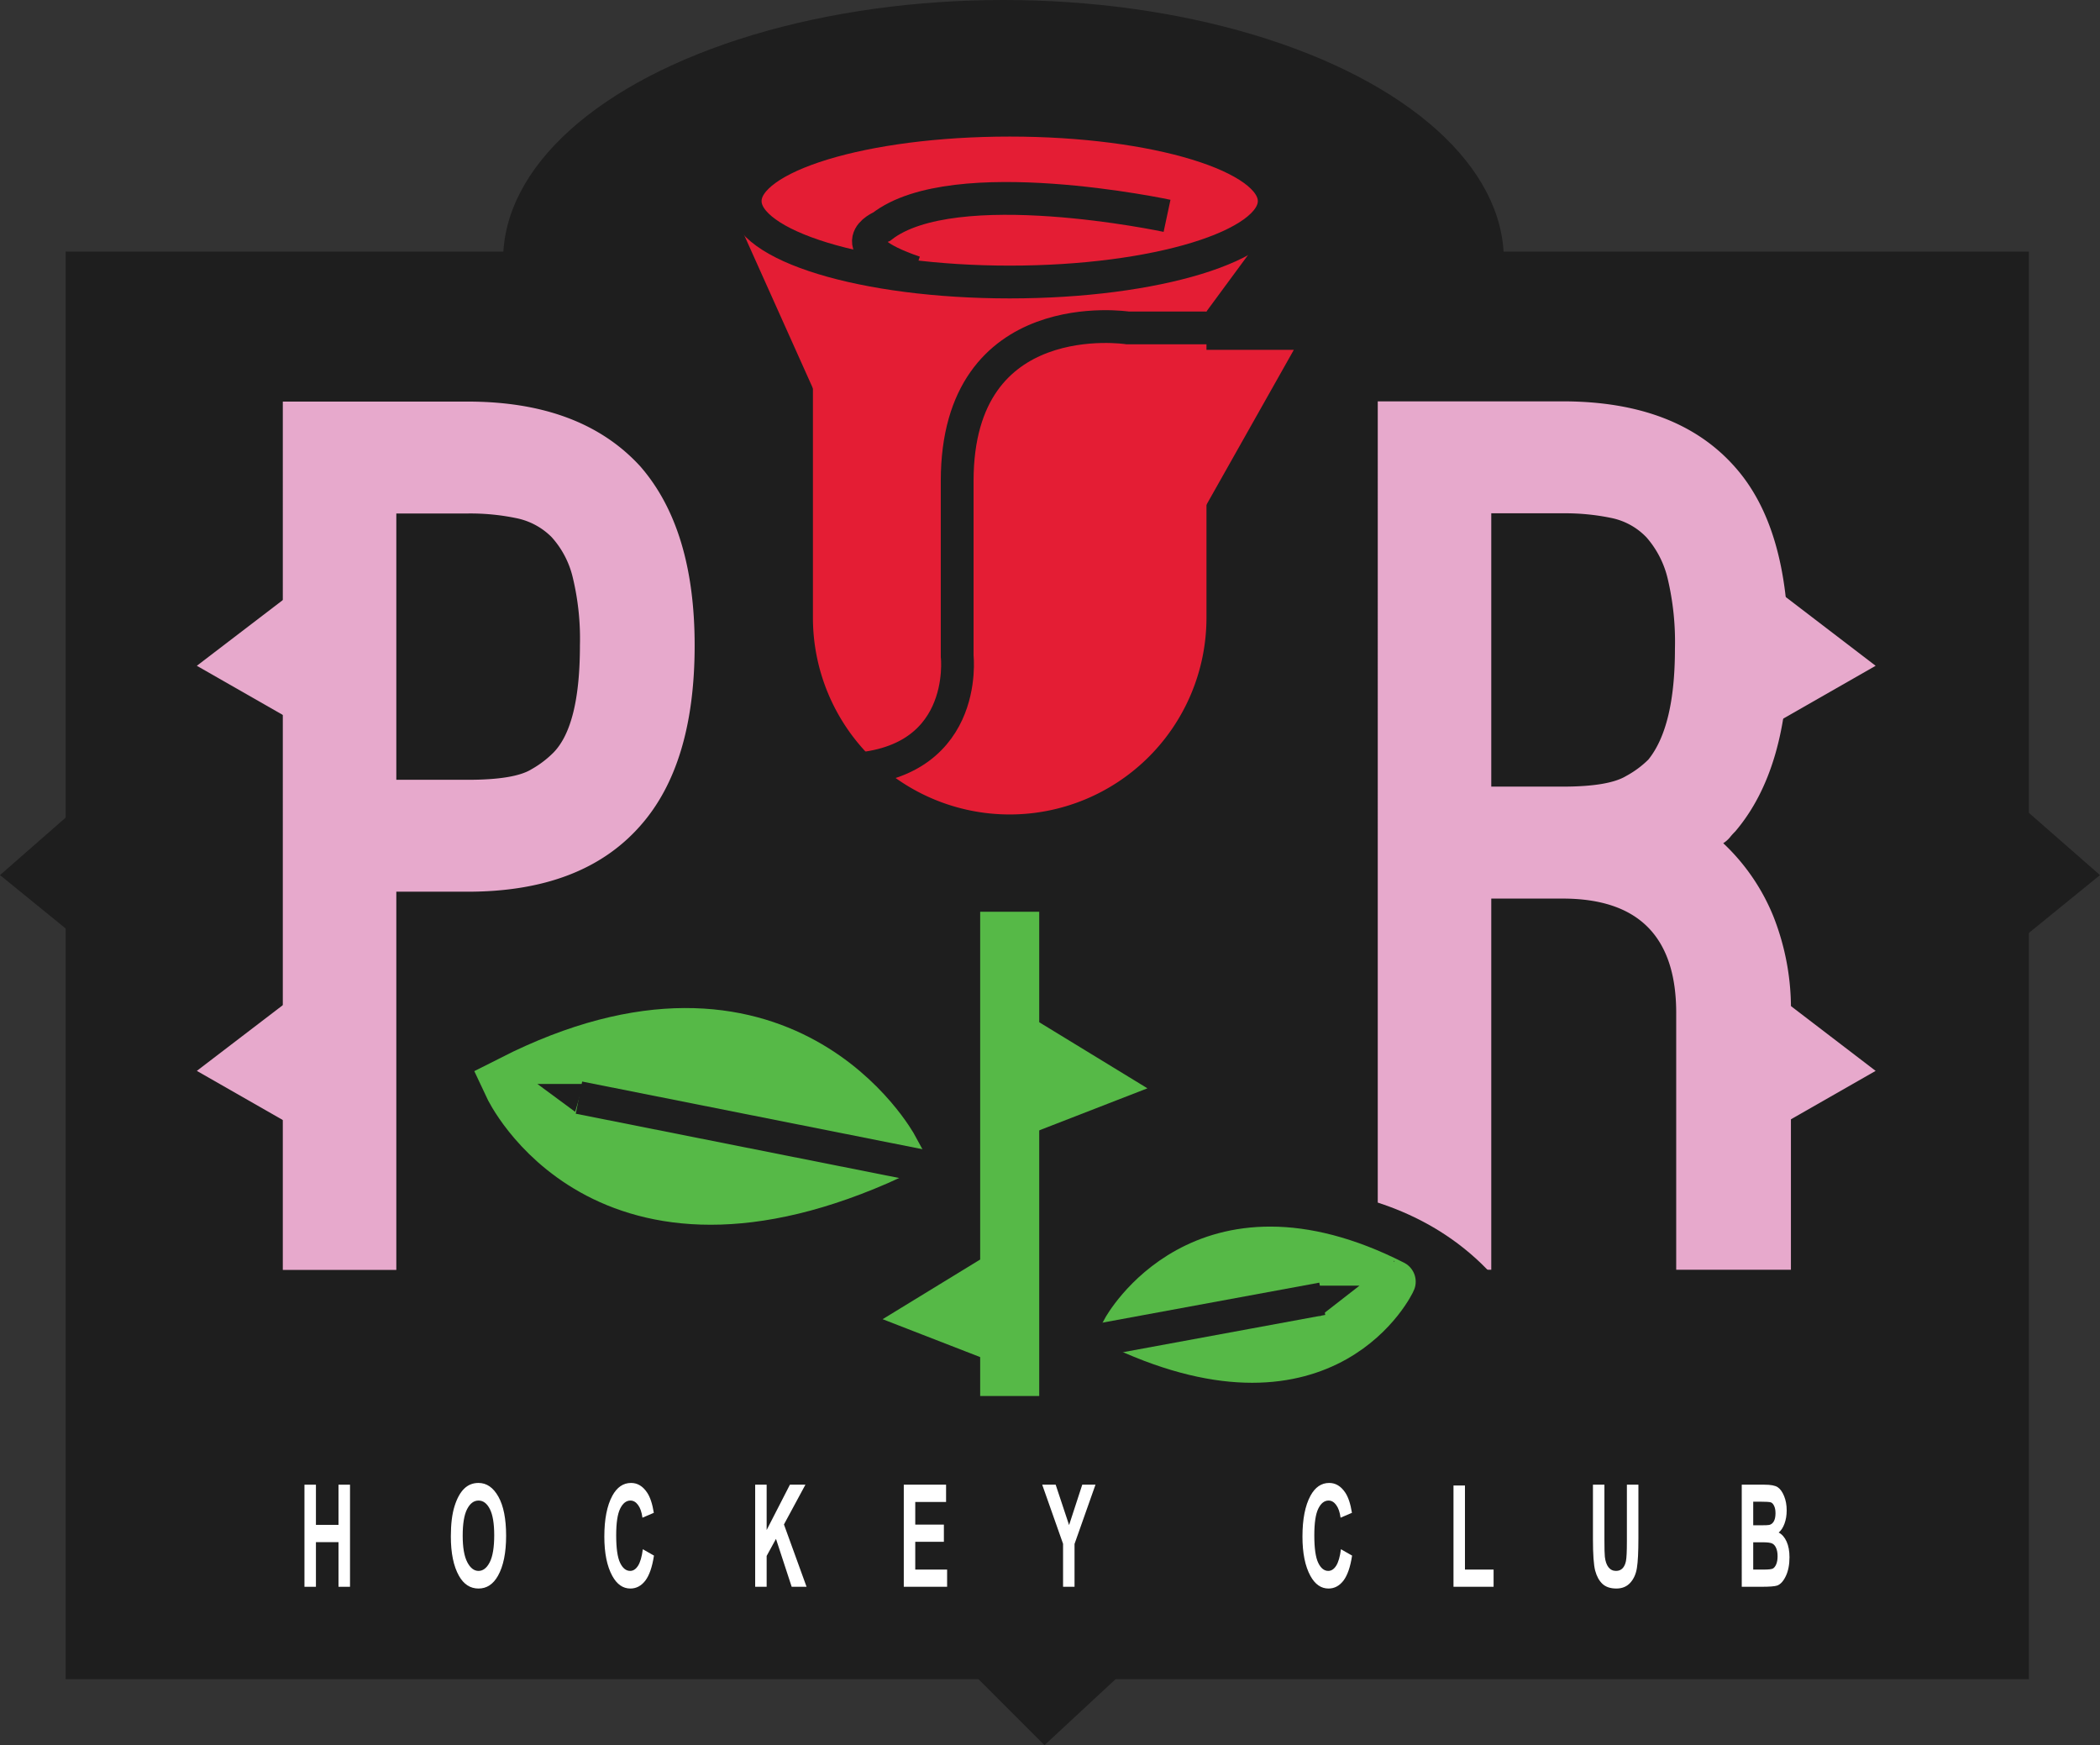 <svg xmlns="http://www.w3.org/2000/svg" id="Layer_1" width="347.81" height="288.99" data-name="Layer 1"><rect width="100%" height="100%" fill="#333333" stroke="none"/><defs id="defs4"><style id="style2">.cls-1{fill:#1e1e1e}.cls-14,.cls-15{stroke-miterlimit:10}.cls-3{fill:#e41d34}.cls-15{fill:none}.cls-14{stroke:#56b947;fill:#56b947}.cls-15{stroke:#1e1e1e}.cls-11{fill:#e7a9cc}.cls-14{stroke-width:6.18px}.cls-15{stroke-width:5.43px}</style></defs><path id="rect6" d="M10.87 41.66h325.16v236.4H10.87z" class="cls-1" style="fill:#1e1e1e"/><g id="text5504" aria-label="HOCKEY CLUB" style="font-weight:700;font-stretch:condensed;font-size:19.489px;line-height:1.25;font-family:Arial;-inkscape-font-specification:&quot;Arial, Bold Condensed&quot;;letter-spacing:21.59px;fill:#fff;stroke-width:1" transform="scale(.825 1.212)"><path id="path48250" d="M61.122 216.8v-13.95h2.303v5.49h4.53v-5.49h2.312v13.95h-2.312v-6.1h-4.53v6.1z" style="letter-spacing:18.32px"/><path id="path48252" d="M90.51 209.91q0-2.493.732-4.101.742-1.618 1.932-2.408t2.883-.79q2.455 0 3.997 1.875 1.551 1.875 1.551 5.339 0 3.502-1.637 5.471-1.437 1.742-3.901 1.742-2.484 0-3.92-1.723-1.638-1.97-1.638-5.405zm2.378-.095q0 2.408.914 3.616.913 1.2 2.265 1.2 1.36 0 2.255-1.19.895-1.2.895-3.674 0-2.426-.876-3.587-.866-1.161-2.274-1.161-1.409 0-2.294 1.17t-.885 3.626" style="letter-spacing:18.32px"/><path id="path48254" d="m129.051 211.67 2.237.867q-.524 2.34-1.742 3.426-1.218 1.075-2.997 1.075-2.237 0-3.626-1.723-1.599-1.988-1.599-5.367 0-3.568 1.608-5.586 1.4-1.75 3.76-1.75 1.922 0 3.216 1.312.923.933 1.351 2.77l-2.284.666q-.219-1.133-.875-1.732-.647-.61-1.532-.61-1.266 0-2.065 1.105-.8 1.104-.8 3.644 0 2.636.78 3.75t2.028 1.113q.913 0 1.58-.704.665-.714.96-2.255z" style="letter-spacing:18.32px"/><path id="path48256" d="M151.606 216.8v-13.95h2.303v6.194l4.672-6.195h3.112l-4.31 5.434 4.539 8.517h-2.988l-3.15-6.547-1.875 2.331v4.216z" style="letter-spacing:18.32px"/><path id="path48258" d="M181.44 216.8v-13.95h8.49v2.36h-6.186v3.092h5.747v2.35h-5.747v3.797h6.395v2.35z" style="letter-spacing:18.32px"/><path id="path48260" d="M213.417 216.8v-5.872l-4.188-8.079h2.703l2.693 5.52 2.646-5.52h2.655l-4.206 8.098v5.853z" style="letter-spacing:18.32px"/><path id="path48262" d="m269.203 211.67 2.237.867q-.524 2.34-1.742 3.426-1.218 1.075-2.997 1.075-2.237 0-3.626-1.723-1.599-1.988-1.599-5.367 0-3.568 1.608-5.586 1.4-1.75 3.76-1.75 1.922 0 3.216 1.312.923.933 1.351 2.77l-2.284.666q-.219-1.133-.875-1.732-.647-.61-1.532-.61-1.266 0-2.065 1.105-.8 1.104-.8 3.644 0 2.636.78 3.75t2.027 1.113q.914 0 1.58-.704.666-.714.961-2.255z" style="letter-spacing:18.32px"/><path id="path48264" d="M291.796 216.8v-13.837h2.303v11.486h5.748v2.35z" style="letter-spacing:18.32px"/><path id="path48266" d="M319.794 202.85h2.303v7.555q0 1.76.086 2.293.152.924.723 1.428.58.504 1.523.504.799 0 1.303-.352.505-.361.685-.99.19-.637.19-2.721v-7.718h2.313v7.328q0 2.807-.304 4.063-.295 1.247-1.352 2.027-1.046.77-2.769.77-1.789 0-2.798-.637-.999-.647-1.456-1.808-.447-1.17-.447-4.301z" style="letter-spacing:18.32px"/><path id="path48268" d="M349.667 202.85h4.577q1.875 0 2.636.342t1.285 1.208.523 1.96q0 1.01-.447 1.828-.447.809-1.161 1.199 1.018.361 1.59 1.237.58.875.58 2.132 0 1.522-.733 2.578-.733 1.047-1.732 1.295-.695.17-3.226.17h-3.892zm2.303 2.321v3.226h1.522q1.37 0 1.694-.048.59-.095.923-.494.333-.41.333-1.104 0-.619-.276-1-.266-.39-.656-.485-.38-.095-2.208-.095zm0 5.548v3.73h2.141q1.408 0 1.808-.142.4-.153.666-.58.276-.439.276-1.105 0-.685-.295-1.123-.285-.447-.77-.609-.476-.171-1.961-.171z" style="letter-spacing:18.32px"/></g><ellipse id="ellipse8" cx="166.2" cy="43.02" class="cls-1" rx="82.87" ry="43.02" style="fill:#1e1e1e"/><path id="path54" d="M65.64 210.29h-18.8V66.5h30.61q18.79 0 28.6 10.73 9 10.33 9 29.65 0 19.71-9 29.86-9.6 10.92-28.6 10.92H65.64zm0-81.16h11.81q7.8 0 10.6-1.76a16.7 16.7 0 0 0 3.6-2.73q4.4-4.48 4.4-17.76a43.3 43.3 0 0 0-1.2-11.31 15.14 15.14 0 0 0-3.5-6.64 11.44 11.44 0 0 0-5.8-3.12 37.6 37.6 0 0 0-8.1-.78H65.64z" class="cls-11" style="fill:#e7a9cc"/><path id="path56" d="M285.41 139.63a34.3 34.3 0 0 1 8.3 12.1 41.5 41.5 0 0 1 2.91 16v42.53h-19v-42.53q0-18.93-18.8-18.93h-11.83v61.46h-18.8V66.46h30.61q19 0 28.6 10.93 8.8 9.94 8.81 30.05 0 19.89-8.81 30.24c-.26.26-.57.58-.9 1a4.8 4.8 0 0 1-1.09.95m-26.6-9.37q7.59 0 10.5-1.75a16.2 16.2 0 0 0 3.7-2.73q4.4-5.46 4.4-18.34a45.4 45.4 0 0 0-1.2-11.61 15.9 15.9 0 0 0-3.5-6.83 11.1 11.1 0 0 0-5.8-3.22 37.6 37.6 0 0 0-8.1-.78h-11.82v45.26h11.81z" class="cls-11" style="fill:#e7a9cc"/><path id="path58" d="M134.64 37.67v64.61a32.59 32.59 0 0 0 65.18 0V37.67z" class="cls-3" style="fill:#e41d34"/><path id="rect60" d="M162.34 150.98h9.78v80.19h-9.78z" style="fill:#56b947"/><path id="path62" d="M147.3 190.45s-18.1-33.31-62.31-10.86c0 0 15.24 32.59 62.31 10.86z" style="fill:#56b947;stroke:#56b947;stroke-width:9.78px;stroke-miterlimit:10"/><path id="polygon64" d="m760.11 540.61-8.24-5.03v8.23z" class="cls-14" style="fill:#56b947;stroke:#56b947;stroke-width:6.18px;stroke-miterlimit:10" transform="translate(-577.01 -361.01)"/><path id="polygon66" d="m730.13 578.84 8.24-5.04v8.24z" class="cls-14" style="fill:#56b947;stroke:#56b947;stroke-width:6.18px;stroke-miterlimit:10" transform="translate(-577.01 -361.01)"/><path id="line68" d="m157.81 194.07-61.92-12.31" class="cls-15" style="fill:none;stroke:#1e1e1e;stroke-width:5.43px;stroke-miterlimit:10"/><path id="polyline70" d="m672.27 545.12-6.25-4.61h7.61" class="cls-1" style="fill:#1e1e1e" transform="translate(-577.01 -361.01)"/><path id="path72" d="M201.26 54.3h-14.48s-28.25-4.34-28.25 25.35v29s2.18 18.83-19.55 18.83" class="cls-15" style="fill:none;stroke:#1e1e1e;stroke-width:5.43px;stroke-miterlimit:10"/><path id="polyline74" d="M767.41 418.94h23.89l-15.93 28.24" class="cls-3" style="fill:#e41d34" transform="translate(-577.01 -361.01)"/><path id="polyline76" d="M714.91 398.68H699.7l18.83 41.98" class="cls-3" style="fill:#e41d34" transform="translate(-577.01 -361.01)"/><path id="polyline78" d="m776.82 412.6 7.6-10.32h-22.81" class="cls-3" style="fill:#e41d34" transform="translate(-577.01 -361.01)"/><ellipse id="ellipse80" cx="167.23" cy="33.3" rx="43.81" ry="13.4" style="fill:#e41d34;stroke:#1e1e1e;stroke-width:5.43px;stroke-miterlimit:10"/><path id="path82" d="M193.29 35.74s-35.3-7.55-47.25 1.78c0 0-7.62 3.11 5.43 7.55" class="cls-15" style="fill:none;stroke:#1e1e1e;stroke-width:5.43px;stroke-miterlimit:10"/><path id="path84" d="M206.46 196.65s36-4.43 49.23 28.21" class="cls-1" style="fill:#1e1e1e"/><path id="path86" d="M186.05 220.07s13.06-24 44.9-7.83c.04 0-10.96 23.49-44.9 7.83z" style="fill:#56b947;stroke:#56b947;stroke-width:7.05px;stroke-miterlimit:10"/><path id="line88" d="m177.72 222.68 41.28-7.61" class="cls-15" style="fill:none;stroke:#1e1e1e;stroke-width:5.43px;stroke-miterlimit:10"/><path id="polyline90" d="M794.93 573.91h7.24l-6.52 5.07" class="cls-1" style="fill:#1e1e1e" transform="translate(-577.01 -361.01)"/><path id="polyline92" d="m625.01 459.49-15.4 11.77 19.02 10.87" class="cls-11" style="fill:#e7a9cc" transform="translate(-577.01 -361.01)"/><path id="polyline94" d="m625.01 526.57-15.4 11.77 19.02 10.87" class="cls-11" style="fill:#e7a9cc" transform="translate(-577.01 -361.01)"/><path id="polyline96" d="m872.27 459.49 15.39 11.77-19.02 10.87" class="cls-11" style="fill:#e7a9cc" transform="translate(-577.01 -361.01)"/><path id="polyline98" d="m872.27 526.57 15.39 11.77-19.02 10.87" class="cls-11" style="fill:#e7a9cc" transform="translate(-577.01 -361.01)"/><path id="polyline284" d="m591.5 493.24-14.49 12.68 14.49 11.78" class="cls-1" style="fill:#1e1e1e" transform="translate(-577.01 -361.01)"/><path id="polyline286" d="m910.33 493.24 14.49 12.68-14.49 11.78" class="cls-1" style="fill:#1e1e1e" transform="translate(-577.01 -361.01)"/><path id="polyline288" d="m738 638 12 12 14-13" class="cls-1" style="fill:#1e1e1e" transform="translate(-577.01 -361.01)"/></svg>
